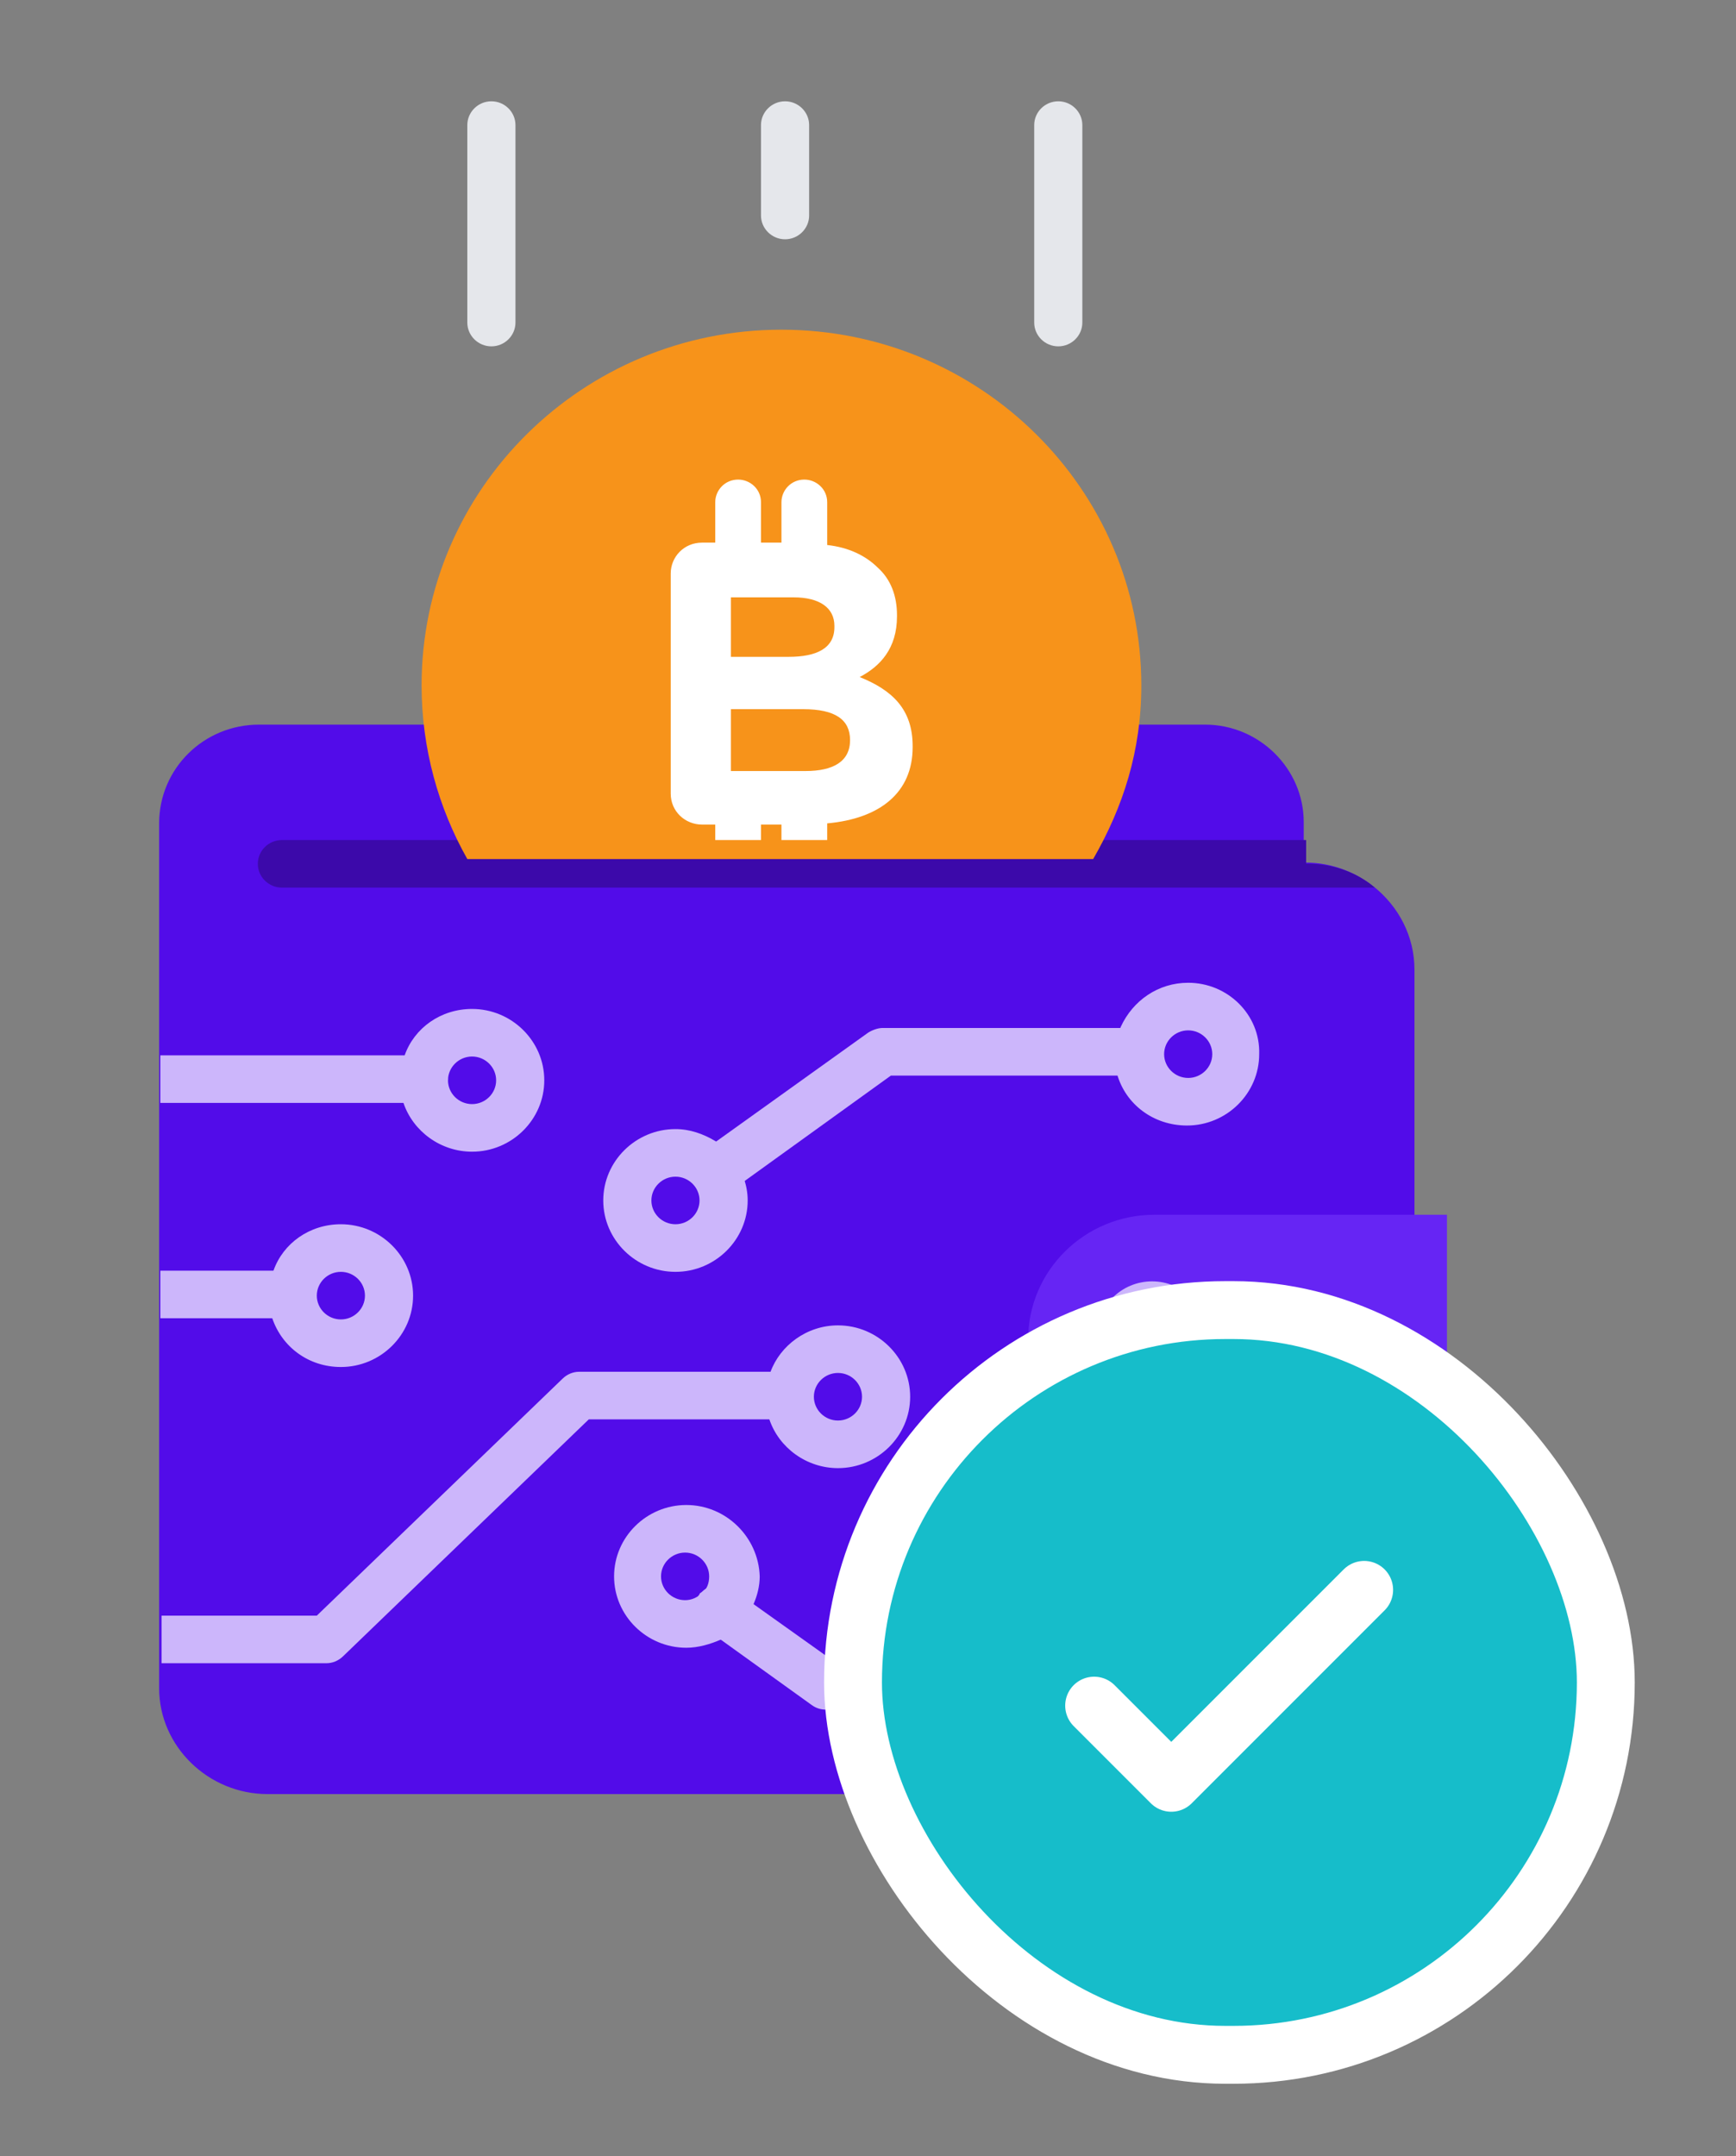 <svg width="120" height="149" viewBox="0 0 120 149" fill="none" xmlns="http://www.w3.org/2000/svg">
<rect x="0" y="0" width="120" height="149" fill="#808080" stroke="none"/>
<path d="M97.774 67.011V116.664C97.774 117.157 97.691 117.651 97.608 118.062C96.942 121.432 93.947 123.981 90.286 123.981H18.488C14.411 123.981 11 120.692 11 116.664V56.9C11 53.118 14.078 50.076 17.905 50.076H83.298C87.041 50.076 90.12 53.118 90.12 56.818V59.612H90.286C92.033 59.612 93.697 60.27 94.945 61.257C96.692 62.654 97.774 64.709 97.774 67.011Z" fill="#520CE9"/>
<path d="M97.774 88.714V105.895H79.721C74.895 105.895 70.985 102.031 70.985 97.263C70.985 94.879 71.983 92.742 73.564 91.18C75.145 89.618 77.308 88.632 79.721 88.632H97.774V88.714Z" fill="#3C09AA"/>
<path d="M95.028 61.339H19.486C18.571 61.339 17.822 60.599 17.822 59.695C17.822 58.791 18.571 58.051 19.486 58.051H90.286V59.695H90.453C92.117 59.695 93.78 60.27 95.028 61.339Z" fill="#3C09AA"/>
<path d="M100.02 101.209H79.803C74.978 101.209 71.068 97.346 71.068 92.578C71.068 87.809 74.978 83.946 79.803 83.946H100.02V101.209Z" fill="#6625F4"/>
<path d="M79.637 96.113C81.751 96.113 83.464 94.42 83.464 92.331C83.464 90.243 81.751 88.55 79.637 88.55C77.523 88.55 75.81 90.243 75.81 92.331C75.81 94.42 77.523 96.113 79.637 96.113Z" fill="#CCB6FB"/>
<path d="M32.303 59.366C30.306 55.831 29.142 51.721 29.142 47.364C29.142 33.8 40.29 22.784 54.017 22.784C67.745 22.784 78.893 33.8 78.893 47.364C78.893 51.885 77.645 55.749 75.565 59.366" fill="#F7931A"/>
<path d="M59.425 46.788C60.839 46.048 62.004 44.815 62.004 42.596V42.513C62.004 41.198 61.588 40.047 60.673 39.225C59.841 38.403 58.676 37.828 57.179 37.663V34.704C57.179 33.799 56.43 33.142 55.598 33.142C54.683 33.142 54.017 33.882 54.017 34.704V37.499H52.603V34.704C52.603 33.799 51.854 33.142 51.022 33.142C50.107 33.142 49.441 33.882 49.441 34.704V37.499H48.526C47.278 37.499 46.363 38.485 46.363 39.636V54.844C46.363 56.078 47.362 56.982 48.526 56.982H49.441V58.051H52.603V56.982H54.017V58.051H57.179V56.9C60.84 56.571 63.086 54.762 63.086 51.638V51.556C63.086 49.008 61.671 47.692 59.425 46.788ZM50.523 41.28H54.849C56.68 41.28 57.678 42.02 57.678 43.253V43.335C57.678 44.815 56.43 45.391 54.517 45.391H50.523V41.28ZM58.76 51.145C58.76 52.625 57.595 53.283 55.681 53.283H50.523V49.008H55.515C57.761 49.008 58.76 49.748 58.76 51.145Z" fill="white"/>
<path d="M49.52 82.548C49.021 82.548 48.522 82.302 48.189 81.891C47.69 81.151 47.773 80.164 48.522 79.589L60.003 71.368C60.252 71.204 60.668 71.039 61.001 71.039H78.223C79.138 71.039 79.887 71.779 79.887 72.683C79.887 73.588 79.138 74.328 78.223 74.328H61.584L50.518 82.302C50.186 82.384 49.853 82.548 49.52 82.548Z" fill="#CCB6FB"/>
<path d="M55.51 96.441C55.51 97.346 54.761 98.085 53.846 98.085H40.701L23.729 114.445C23.396 114.773 22.98 114.938 22.564 114.938H11.166V111.65H21.899L38.871 95.29C39.203 94.961 39.619 94.797 40.035 94.797H53.846C54.761 94.797 55.51 95.537 55.51 96.441Z" fill="#CCB6FB"/>
<path d="M97.774 114.938V116.664C97.774 117.157 97.691 117.651 97.607 118.062C97.441 118.144 97.358 118.144 97.191 118.144H57.091C56.758 118.144 56.425 118.062 56.092 117.815L49.686 113.211L48.688 112.472C47.939 111.978 47.773 110.91 48.355 110.17C48.355 110.088 48.438 110.088 48.522 110.005C49.104 109.43 50.019 109.348 50.685 109.841L51.933 110.745L57.59 114.773H97.108C97.441 114.856 97.607 114.938 97.774 114.938Z" fill="#CCB6FB"/>
<path d="M57.923 91.591C55.76 91.591 53.929 92.989 53.264 94.797C53.014 95.29 52.931 95.866 52.931 96.523C52.931 97.099 53.014 97.592 53.181 98.085C53.846 100.058 55.76 101.456 57.923 101.456C60.668 101.456 62.914 99.236 62.914 96.523C62.914 93.81 60.668 91.591 57.923 91.591ZM57.923 98.167C57.008 98.167 56.259 97.427 56.259 96.523C56.259 95.619 57.008 94.879 57.923 94.879C58.838 94.879 59.587 95.619 59.587 96.523C59.587 97.427 58.838 98.167 57.923 98.167Z" fill="#CCB6FB"/>
<path d="M30.967 74.574C30.967 75.478 30.218 76.218 29.303 76.218H11.083V72.93H29.303C30.218 72.93 30.967 73.67 30.967 74.574Z" fill="#CCB6FB"/>
<path d="M32.631 69.724C30.468 69.724 28.638 71.039 27.972 72.93C27.723 73.423 27.639 74.081 27.639 74.656C27.639 75.232 27.723 75.725 27.889 76.218C28.555 78.191 30.468 79.589 32.631 79.589C35.377 79.589 37.623 77.369 37.623 74.656C37.623 71.944 35.377 69.724 32.631 69.724ZM32.631 76.3C31.716 76.3 30.967 75.561 30.967 74.656C30.967 73.752 31.716 73.012 32.631 73.012C33.546 73.012 34.295 73.752 34.295 74.656C34.295 75.561 33.546 76.3 32.631 76.3Z" fill="#CCB6FB"/>
<path d="M21.15 89.454C21.15 90.358 20.401 91.098 19.486 91.098H11.083V87.81H19.486C20.401 87.81 21.15 88.549 21.15 89.454Z" fill="#CCB6FB"/>
<path d="M23.563 84.603C21.399 84.603 19.569 85.919 18.904 87.809C18.654 88.303 18.571 88.878 18.571 89.536C18.571 90.111 18.654 90.605 18.82 91.098C19.486 93.071 21.316 94.468 23.563 94.468C26.308 94.468 28.554 92.249 28.554 89.536C28.554 86.823 26.308 84.603 23.563 84.603ZM23.563 91.18C22.647 91.18 21.899 90.44 21.899 89.536C21.899 88.631 22.647 87.892 23.563 87.892C24.478 87.892 25.227 88.631 25.227 89.536C25.227 90.44 24.478 91.18 23.563 91.18Z" fill="#CCB6FB"/>
<path d="M51.434 81.48C51.101 80.411 50.352 79.424 49.437 78.849C48.605 78.356 47.69 78.027 46.691 78.027C43.946 78.027 41.7 80.246 41.7 82.959C41.7 85.672 43.946 87.892 46.691 87.892C49.437 87.892 51.683 85.672 51.683 82.959C51.683 82.466 51.6 81.973 51.434 81.48ZM46.691 84.603C45.776 84.603 45.027 83.864 45.027 82.959C45.027 82.055 45.776 81.315 46.691 81.315C47.606 81.315 48.355 82.055 48.355 82.959C48.355 83.864 47.606 84.603 46.691 84.603Z" fill="#CCB6FB"/>
<path d="M82.133 67.915C80.053 67.915 78.306 69.149 77.474 70.957C77.224 71.533 77.058 72.19 77.058 72.848C77.058 73.341 77.141 73.752 77.224 74.245C77.807 76.301 79.72 77.78 82.05 77.78C84.795 77.78 87.041 75.561 87.041 72.848C87.125 70.135 84.878 67.915 82.133 67.915ZM82.133 74.492C81.218 74.492 80.469 73.752 80.469 72.848C80.469 71.944 81.218 71.204 82.133 71.204C83.048 71.204 83.797 71.944 83.797 72.848C83.797 73.752 83.048 74.492 82.133 74.492Z" fill="#CCB6FB"/>
<path d="M47.44 104.004C44.694 104.004 42.448 106.224 42.448 108.937C42.448 111.65 44.694 113.869 47.44 113.869C48.272 113.869 49.104 113.623 49.853 113.294C50.851 112.801 51.683 111.896 52.099 110.828C52.349 110.252 52.515 109.594 52.515 108.937C52.432 106.224 50.185 104.004 47.44 104.004ZM45.693 108.937C45.693 108.033 46.442 107.293 47.357 107.293C48.272 107.293 49.021 108.033 49.021 108.937C49.021 109.43 48.854 109.841 48.522 110.088C48.189 110.416 47.773 110.581 47.357 110.581C46.442 110.581 45.693 109.841 45.693 108.937Z" fill="#CCB6FB"/>
<path d="M73.153 23.935C72.237 23.935 71.489 23.195 71.489 22.291V8.644C71.489 7.74 72.237 7 73.153 7C74.068 7 74.816 7.74 74.816 8.644V22.291C74.816 23.195 74.068 23.935 73.153 23.935Z" fill="#E5E7EB"/>
<path d="M33.967 23.935C33.052 23.935 32.303 23.195 32.303 22.291V8.644C32.303 7.74 33.052 7 33.967 7C34.882 7 35.631 7.74 35.631 8.644V22.291C35.631 23.195 34.882 23.935 33.967 23.935Z" fill="#E5E7EB"/>
<path d="M54.267 16.536C53.352 16.536 52.603 15.796 52.603 14.892V8.644C52.603 7.74 53.352 7 54.267 7C55.182 7 55.931 7.74 55.931 8.644V14.892C55.931 15.796 55.182 16.536 54.267 16.536Z" fill="#E5E7EB"/>
<rect x="58.964" y="90.535" width="52.036" height="51.465" rx="25.732" fill="#16BDCA"/>
<path d="M75.631 117.869L80.964 123.202L94.297 109.869" stroke="white" stroke-width="4" stroke-linecap="round" stroke-linejoin="round"/>
<rect x="58.964" y="90.535" width="52.036" height="51.465" rx="25.732" stroke="white" stroke-width="4"/>
</svg>
